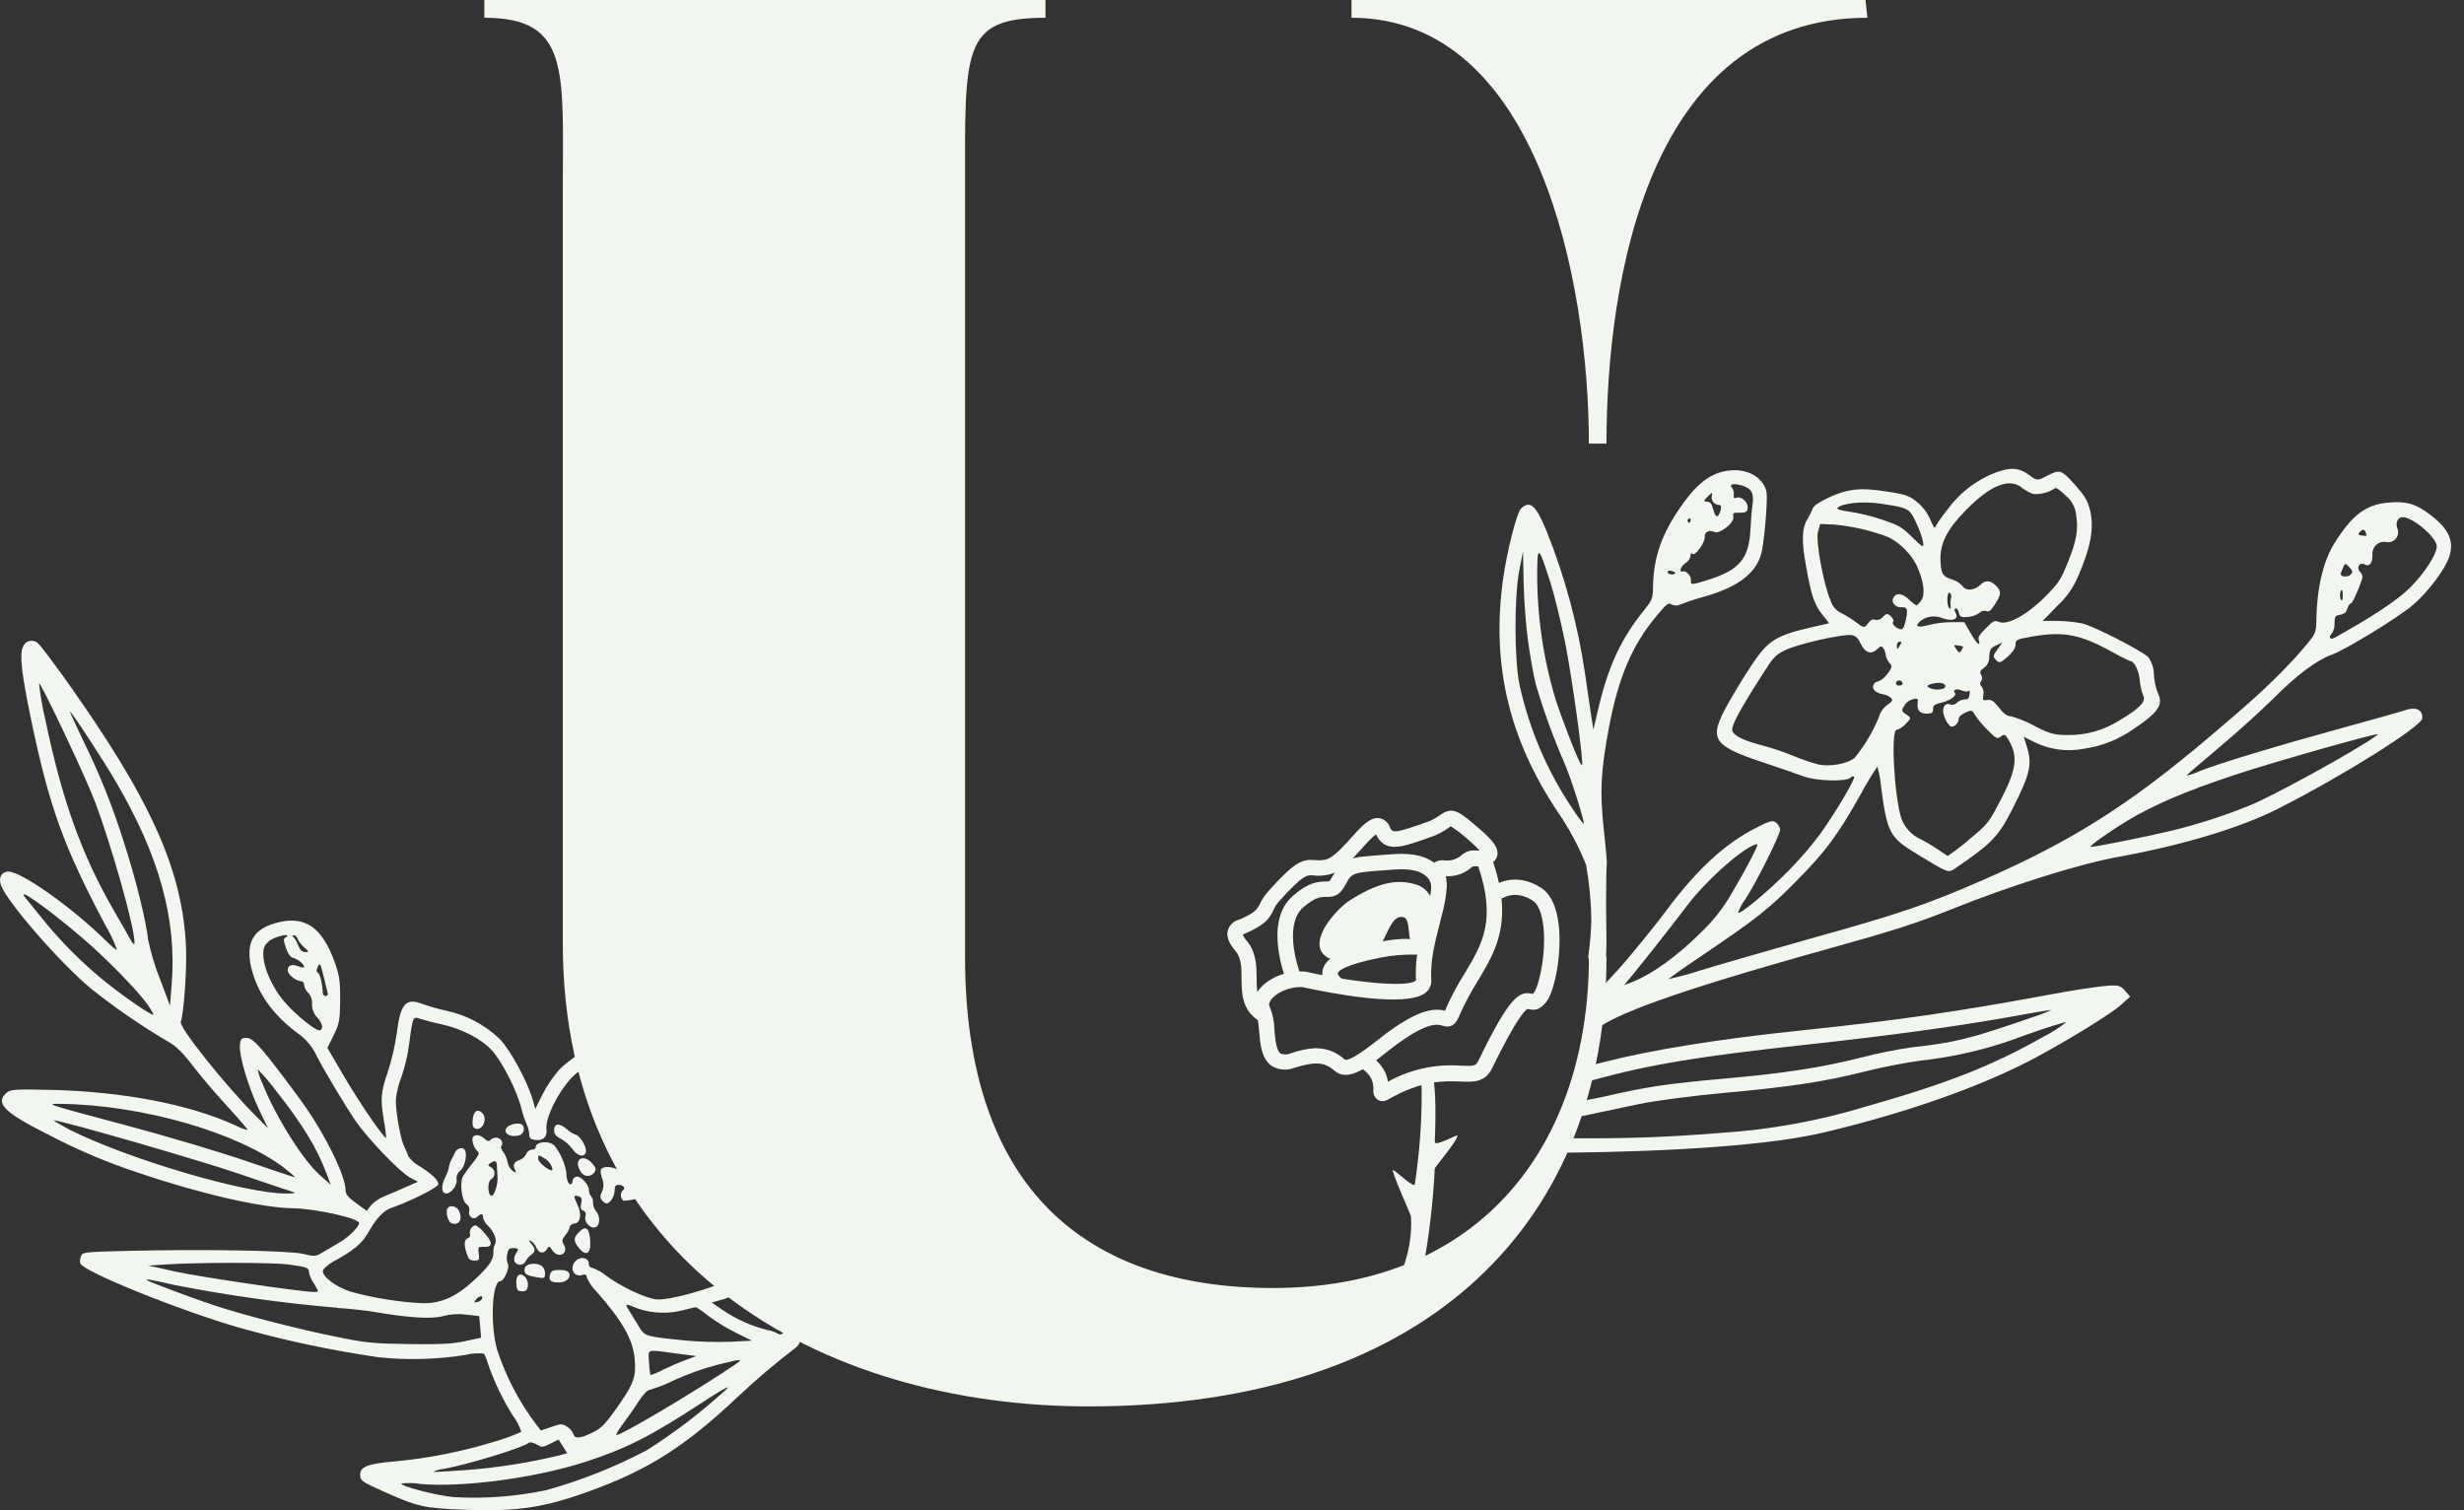 <svg width="62" height="38" viewBox="0 0 62 38" fill="none" xmlns="http://www.w3.org/2000/svg">
<rect x="0" y="0" width="62" height="38" fill="#333333" stroke="none"/>
<path d="M40.423 24.07C40.423 30.622 36.08 35.387 27.392 35.387C20.678 35.387 14.161 31.812 14.161 23.723V4.815C14.161 1.787 14.359 0.447 12.187 0.447V0H26.307V0.447C24.184 0.447 24.283 1.24 24.283 4.815V24.07C24.283 29.927 27.346 32.408 32.033 32.408C37.316 32.408 39.981 28.736 39.981 24.07H40.423ZM34.007 0.447V0H46.94L46.989 0.447C41.46 0.447 40.423 7.097 40.423 11.161H39.98C39.98 7.097 38.697 0.447 34.007 0.447Z" fill="#F1F6EF"/>
<path d="M5.527 27.623C6.122 28.279 6.242 28.417 6.226 28.433C6.124 28.407 6.024 28.369 5.931 28.32C4.769 27.784 3.079 27.462 1.244 27.422C0.354 27.404 0.263 27.41 0.161 27.5C-0.129 27.757 0.112 27.997 1.208 28.545C1.942 28.931 2.708 29.255 3.495 29.513C5.041 30.038 6.583 30.391 7.375 30.402C7.939 30.409 9.037 30.655 9.036 30.774C9.036 30.869 8.769 31.132 8.541 31.262C8.392 31.348 8.195 31.464 8.102 31.52C7.945 31.615 7.91 31.618 7.632 31.55C7.287 31.465 5.09 31.428 3.218 31.474C2.122 31.5 2.078 31.506 2.037 31.607C2.014 31.664 2.008 31.727 2.02 31.787C2.095 31.997 4.531 32.979 6.062 33.418C7.205 33.738 8.367 33.983 9.54 34.152C10.264 34.227 10.994 34.206 11.712 34.092C11.863 34.052 12.021 34.041 12.177 34.059C12.221 34.139 12.255 34.224 12.278 34.313C12.438 34.773 12.649 35.214 12.909 35.625C13.001 35.746 13.071 35.882 13.117 36.027C12.902 36.125 12.679 36.206 12.451 36.271C11.621 36.527 10.766 36.696 9.901 36.774C9.253 36.83 9.065 36.908 9.062 37.098C9.062 37.254 9.092 37.276 9.631 37.519C10.508 37.913 10.659 37.947 11.672 37.987C12.984 38.038 13.653 37.942 14.772 37.542C16.301 36.995 17.227 36.407 18.581 35.131C19.024 34.714 19.488 34.319 19.971 33.95C20.166 33.816 20.195 33.646 20.065 33.368C19.98 33.186 19.853 33.06 19.488 32.797L18.937 32.395C18.866 32.344 18.884 32.32 19.062 32.233C19.187 32.174 19.317 32.13 19.451 32.099C19.539 32.085 19.623 32.055 19.7 32.011C19.921 31.838 19.556 31.184 18.97 30.705C18.456 30.286 17.88 29.95 17.264 29.708C16.907 29.582 16.819 29.574 16.639 29.615L16.43 29.667L16.588 29.556C16.892 29.341 17.255 28.979 17.352 28.796C17.44 28.573 17.505 28.34 17.545 28.103C17.637 27.622 17.637 27.567 17.56 27.185C17.308 25.944 17.257 25.857 16.8 25.846C16.309 25.857 15.823 25.941 15.356 26.095C14.866 26.305 14.297 26.671 14.064 26.924C13.901 27.113 13.761 27.322 13.647 27.544L13.469 27.902L13.406 27.678C13.273 27.208 12.841 26.415 12.57 26.138C12.196 25.782 11.732 25.537 11.228 25.431C11.027 25.386 10.829 25.33 10.634 25.263C10.213 25.097 10.079 25.246 9.985 25.984C9.938 26.317 9.863 26.645 9.76 26.966C9.58 27.485 9.568 27.645 9.664 28.221C9.691 28.355 9.708 28.492 9.716 28.629C9.678 28.669 9.036 27.733 8.663 27.093L8.238 26.366L8.396 26.048C8.539 25.758 8.553 25.68 8.56 25.174C8.56 24.694 8.547 24.563 8.427 24.223C8.104 23.317 7.661 23.017 6.927 23.228C6.363 23.384 6.176 23.738 6.325 24.358C6.474 24.978 6.858 25.523 7.462 25.977C7.657 26.108 7.818 26.284 7.929 26.491C8.106 26.854 8.668 27.796 8.953 28.211C9.265 28.664 10.069 29.499 10.321 29.631L10.517 29.734L10.213 29.868C10.047 29.943 9.8 30.049 9.667 30.102C9.539 30.154 9.424 30.233 9.329 30.334L9.229 30.468L8.962 30.273C8.756 30.125 8.696 30.049 8.696 29.945C8.696 29.576 8.146 28.472 7.565 27.679C6.609 26.382 6.379 26.118 6.21 26.115C6.077 26.115 6.054 26.133 6.037 26.288C6.009 26.546 6.24 27.331 6.507 27.895L6.742 28.384L6.45 28.092C5.68 27.323 4.497 25.842 4.549 25.712C4.622 25.529 4.704 24.389 4.682 23.863C4.601 21.893 3.803 20.121 1.611 17.043C1.32 16.641 1.034 16.26 0.975 16.207C0.949 16.175 0.914 16.151 0.875 16.136C0.836 16.122 0.794 16.118 0.753 16.126C0.712 16.134 0.674 16.152 0.643 16.18C0.612 16.207 0.589 16.243 0.576 16.282C0.488 16.463 0.544 16.96 0.783 18.108C1.242 20.31 1.604 21.309 2.66 23.296C2.774 23.488 2.869 23.69 2.944 23.9C2.931 23.913 2.811 23.816 2.678 23.683C1.822 22.838 0.546 21.934 0.213 21.93C0.04 21.93 -0.045 22.083 0.024 22.273C0.177 22.693 1.489 24.207 2.289 24.875C2.893 25.356 3.53 25.795 4.195 26.188C4.413 26.305 4.572 26.455 4.841 26.802C5.026 27.043 5.34 27.417 5.527 27.623ZM3.721 25.286C3.814 25.42 3.874 25.533 3.854 25.533C3.781 25.533 3.123 25.081 2.694 24.737C2.11 24.271 1.578 23.744 1.106 23.165L0.642 22.594C0.386 22.282 1.13 22.802 2.03 23.563C2.652 24.09 3.468 24.926 3.721 25.286ZM2.379 20.145C2.789 21.216 3.39 23.34 3.384 23.709C3.384 23.794 3.349 23.764 3.25 23.584C3.177 23.45 3.008 23.157 2.873 22.924C2.057 21.511 1.567 20.153 1.142 18.112C1.069 17.81 1.016 17.503 0.981 17.195C1.002 17.118 2.113 19.453 2.379 20.145ZM4.321 24.752L4.277 25.302L4.019 24.617C3.895 24.304 3.798 23.982 3.729 23.652C3.671 23.141 3.413 22.104 3.111 21.171C2.834 20.288 2.488 19.429 2.077 18.601C1.894 18.216 1.752 17.902 1.758 17.902C1.797 17.902 2.59 19.107 2.917 19.673C4.007 21.531 4.449 23.129 4.321 24.752ZM7.678 23.955C7.602 23.955 7.545 23.9 7.501 23.782C7.475 23.705 7.434 23.633 7.38 23.572C7.344 23.547 7.348 23.532 7.392 23.532C7.436 23.532 7.472 23.573 7.489 23.624C7.529 23.706 7.585 23.778 7.654 23.836C7.783 23.95 7.783 23.955 7.678 23.955ZM7.851 25.263C7.85 25.324 7.86 25.385 7.882 25.442C7.903 25.499 7.936 25.551 7.978 25.596C8.111 25.741 8.142 25.873 8.058 25.922C7.974 25.972 7.441 25.533 7.173 25.225C6.76 24.75 6.518 24.062 6.669 23.788C6.73 23.703 6.813 23.638 6.91 23.6C7.117 23.516 7.323 23.501 7.196 23.58C7.127 23.622 7.128 23.655 7.196 23.855C7.245 23.997 7.312 24.088 7.373 24.101C7.484 24.122 7.654 24.262 7.653 24.329C7.653 24.351 7.59 24.346 7.52 24.317C7.345 24.247 7.241 24.283 7.24 24.413C7.24 24.52 7.44 24.681 7.574 24.688C7.598 24.69 7.619 24.702 7.633 24.72C7.648 24.739 7.655 24.762 7.653 24.785C7.663 24.86 7.699 24.928 7.754 24.978C7.789 25.016 7.816 25.061 7.833 25.11C7.85 25.16 7.856 25.212 7.851 25.263ZM8.195 25.062C8.173 25.06 8.153 25.049 8.139 25.032C8.125 25.014 8.119 24.992 8.12 24.97C8.12 24.783 8.054 24.509 8.001 24.475C7.947 24.44 7.963 24.401 8.001 24.319C8.049 24.213 8.065 24.242 8.143 24.566C8.191 24.768 8.239 24.967 8.248 24.998C8.258 25.029 8.235 25.062 8.195 25.062ZM19.305 33.465C18.908 33.364 18.531 33.196 18.191 32.967L17.907 32.773L18.152 32.704C18.252 32.683 18.346 32.643 18.429 32.585C18.485 32.497 18.579 32.534 18.792 32.728C18.919 32.843 19.057 32.942 19.206 33.026C19.447 33.153 19.75 33.378 19.747 33.427C19.747 33.535 19.646 33.611 19.582 33.561C19.496 33.513 19.402 33.48 19.305 33.465ZM18.921 33.733L18.38 33.761C17.992 33.774 17.603 33.762 17.216 33.726C16.206 33.622 16.227 33.628 16.06 33.35C15.978 33.216 15.87 33.039 15.82 32.96C15.713 32.793 15.732 32.79 16.05 32.925C16.421 33.051 16.819 33.064 17.197 32.964C17.356 32.924 17.498 32.89 17.513 32.89C17.622 32.955 17.726 33.028 17.823 33.11C18.041 33.27 18.272 33.411 18.513 33.532L18.921 33.733ZM17.028 34.057L17.522 34.121L17.256 34.218C17.111 34.271 16.856 34.381 16.686 34.463C16.585 34.52 16.477 34.566 16.365 34.597C16.346 34.492 16.334 34.386 16.331 34.279C16.313 33.93 16.237 33.95 17.028 34.057ZM18.511 34.325C17.51 35.004 15.563 36.158 15.509 36.105C15.495 36.089 15.567 35.971 15.668 35.837C15.769 35.703 15.943 35.458 16.052 35.286C16.161 35.115 16.285 34.973 16.339 34.973C16.558 34.909 16.77 34.825 16.974 34.722C17.318 34.567 17.674 34.44 18.039 34.342C18.676 34.187 18.71 34.185 18.511 34.322V34.325ZM10.569 37.338C11.624 37.434 13.458 37.191 14.712 36.788C15.745 36.454 16.37 36.139 17.629 35.314C17.879 35.15 18.144 34.985 18.216 34.949C18.334 34.891 18.339 34.892 18.268 34.964C17.649 35.532 16.981 36.044 16.27 36.492C15.468 36.914 14.624 37.25 13.751 37.493C12.988 37.654 12.207 37.714 11.428 37.67C11.003 37.634 10.096 37.402 10.096 37.327C10.253 37.309 10.412 37.312 10.569 37.335V37.338ZM13.314 36.3C13.34 36.277 13.424 36.3 13.502 36.344C13.635 36.422 13.658 36.421 13.848 36.325L14.054 36.221L14.163 36.391L14.271 36.563L14.075 36.619C13.311 36.803 12.534 36.927 11.75 36.987C11.291 37.022 10.907 37.042 10.898 37.033C10.988 36.991 11.085 36.965 11.184 36.956C11.846 36.83 13.182 36.418 13.314 36.297V36.3ZM12.008 32.763C11.922 32.779 11.918 32.77 11.979 32.697C12.063 32.598 12.161 32.586 12.129 32.68C12.116 32.702 12.098 32.721 12.077 32.734C12.056 32.748 12.032 32.757 12.008 32.761V32.763ZM7.921 32.509C7.6 32.509 5.057 32.134 4.444 32.001L3.734 31.844L4.178 31.815C4.993 31.761 6.86 31.764 7.255 31.815C7.737 31.882 7.775 31.897 7.774 32.014C7.798 32.12 7.843 32.22 7.907 32.306C8.021 32.501 8.022 32.507 7.921 32.506V32.509ZM8.487 32.91C8.788 32.926 9.245 32.977 9.503 33.023C10.288 33.157 10.878 33.194 11.151 33.114C11.338 33.064 11.533 33.052 11.725 33.078L12.058 33.114L12.082 33.382L12.106 33.658L11.706 33.745C11.4 33.813 11.09 33.829 10.296 33.819C9.363 33.805 9.203 33.789 8.395 33.622C7.418 33.421 6.165 33.097 5.404 32.849C4.915 32.69 3.737 32.249 3.695 32.21C3.654 32.171 3.817 32.201 4.393 32.332C5.746 32.598 7.113 32.789 8.487 32.905V32.91ZM9.241 31.053C9.461 30.662 9.64 30.466 9.844 30.394C10.342 30.22 11.028 29.874 11.03 29.797C11.03 29.694 10.869 29.538 10.552 29.34C10.442 29.281 10.347 29.196 10.276 29.094C10.248 29.012 10.214 28.933 10.175 28.857C10.081 28.678 9.956 27.991 9.96 27.683C9.978 27.484 10.025 27.288 10.1 27.102C10.194 26.826 10.261 26.541 10.298 26.252C10.38 25.601 10.394 25.566 10.565 25.632C10.736 25.685 10.909 25.73 11.084 25.766C11.609 25.881 12.091 26.126 12.367 26.418C12.622 26.686 13.009 27.444 13.116 27.878C13.149 28.015 13.193 28.15 13.249 28.279C13.287 28.358 13.31 28.445 13.316 28.532C13.316 28.637 13.348 28.666 13.463 28.683C13.666 28.709 13.775 28.606 13.75 28.415C13.711 28.132 14.07 27.424 14.425 27.075C14.636 26.869 15.375 26.461 15.736 26.352C15.991 26.287 16.251 26.245 16.514 26.229L16.97 26.205L17.021 26.346C17.139 26.671 17.277 27.571 17.248 27.819C17.159 28.59 16.982 28.89 16.359 29.292C15.985 29.536 15.761 29.596 15.637 29.486C15.514 29.376 15.255 29.331 15.161 29.388C15.101 29.424 15.099 29.47 15.147 29.643C15.171 29.697 15.183 29.755 15.183 29.814C15.183 29.873 15.171 29.931 15.147 29.986C15.098 30.089 15.099 30.137 15.147 30.2C15.173 30.238 15.211 30.266 15.254 30.282C15.347 30.282 15.463 30.11 15.464 29.965C15.464 29.849 15.489 29.813 15.567 29.813C15.684 29.813 15.752 29.898 15.673 29.947C15.655 29.965 15.642 29.986 15.633 30.01C15.624 30.034 15.62 30.06 15.622 30.085C15.624 30.111 15.631 30.136 15.644 30.158C15.656 30.18 15.673 30.2 15.693 30.215C15.903 30.198 16.109 30.153 16.306 30.081C16.791 29.936 16.863 29.927 17.053 29.987C17.527 30.175 17.98 30.415 18.403 30.701C18.761 30.951 19.358 31.544 19.354 31.649C19.354 31.686 19.221 31.783 19.052 31.857C18.882 31.93 18.597 32.074 18.41 32.171C17.922 32.424 16.827 32.727 16.518 32.694C16.235 32.663 15.624 32.375 15.247 32.095C15.144 32.009 15.026 31.943 14.899 31.899C14.887 31.898 14.875 31.895 14.864 31.889C14.853 31.883 14.844 31.875 14.836 31.866C14.828 31.856 14.822 31.845 14.819 31.833C14.815 31.821 14.814 31.809 14.816 31.796C14.816 31.653 14.625 31.602 14.5 31.713C14.312 31.881 14.425 32.15 14.653 32.08C14.729 32.056 14.76 32.071 14.76 32.128C14.816 32.264 14.898 32.387 15.002 32.49C15.668 33.244 15.927 33.706 15.97 34.192C16.008 34.617 15.949 34.8 15.624 35.273C15.25 35.817 15.149 35.928 14.919 36.04C14.61 36.192 14.464 36.208 14.434 36.094C14.402 36.016 14.347 35.949 14.276 35.902C14.143 35.817 14.127 35.817 13.876 35.902L13.61 35.993L13.493 35.843C13.065 35.277 12.733 34.644 12.511 33.968C12.33 33.343 12.378 32.236 12.587 32.238C12.681 32.238 12.839 31.879 12.777 31.8C12.75 31.728 12.744 31.649 12.76 31.573C12.783 31.439 12.812 31.402 12.913 31.404C13.055 31.404 13.061 31.421 12.975 31.555C12.958 31.582 12.947 31.612 12.942 31.643C12.937 31.674 12.938 31.706 12.945 31.737C12.959 31.763 12.979 31.785 13.004 31.8C13.028 31.815 13.057 31.823 13.086 31.823C13.115 31.823 13.143 31.815 13.168 31.8C13.193 31.785 13.213 31.763 13.226 31.737C13.257 31.674 13.303 31.62 13.36 31.579C13.478 31.495 13.481 31.423 13.369 31.295C13.296 31.212 13.294 31.202 13.362 31.228C13.422 31.267 13.469 31.324 13.495 31.39C13.562 31.54 13.682 31.559 13.762 31.429C13.815 31.345 13.824 31.348 13.895 31.457C14.052 31.685 14.325 31.543 14.183 31.307C14.132 31.224 14.142 31.183 14.229 31.072C14.281 31.014 14.319 30.945 14.339 30.869C14.339 30.832 14.392 30.794 14.457 30.786C14.608 30.768 14.642 30.547 14.532 30.316C14.421 30.086 14.432 30.066 14.554 30.099C14.636 30.122 14.649 30.158 14.624 30.279C14.598 30.399 14.614 30.438 14.676 30.462C14.737 30.486 14.75 30.535 14.73 30.611C14.693 30.752 14.857 30.924 14.983 30.879C15.11 30.833 15.101 30.579 14.995 30.47C14.947 30.411 14.921 30.337 14.921 30.26C14.926 30.2 14.908 30.141 14.87 30.094C14.852 30.073 14.838 30.049 14.83 30.023C14.821 29.998 14.817 29.97 14.819 29.943C14.819 29.794 14.597 29.569 14.488 29.609C14.465 29.618 14.446 29.634 14.431 29.653C14.416 29.673 14.408 29.696 14.405 29.72C14.405 29.765 14.383 29.801 14.357 29.799C14.297 29.799 14.249 29.666 14.251 29.503C14.209 29.26 14.108 29.03 13.959 28.834C13.839 28.693 13.478 28.717 13.477 28.867C13.477 28.904 13.435 28.93 13.385 28.925C13.353 28.928 13.323 28.941 13.298 28.96C13.273 28.979 13.253 29.005 13.241 29.035C13.209 29.103 13.152 29.156 13.082 29.185C12.937 29.228 12.895 29.308 12.956 29.426C13.001 29.513 12.995 29.518 12.904 29.467C12.833 29.41 12.786 29.328 12.771 29.238C12.752 29.145 12.715 29.056 12.66 28.979C12.618 28.929 12.598 28.866 12.615 28.838C12.712 28.684 12.482 28.546 12.348 28.678C12.3 28.725 12.265 28.719 12.191 28.65C12.074 28.542 11.925 28.532 11.888 28.633C11.884 28.7 11.896 28.767 11.921 28.828C11.947 28.89 11.987 28.945 12.037 28.989C12.07 29.011 12.017 29.114 11.904 29.249C11.812 29.359 11.727 29.475 11.65 29.596C11.561 29.761 11.62 30.22 11.74 30.298C11.768 30.317 11.79 30.345 11.801 30.378C11.813 30.41 11.814 30.445 11.804 30.478C11.776 30.619 11.916 30.709 12.014 30.612C12.113 30.516 12.157 30.54 12.155 30.636C12.173 30.713 12.214 30.782 12.273 30.835C12.434 30.994 12.514 31.202 12.455 31.305C12.425 31.369 12.411 31.439 12.414 31.51C12.422 31.698 12.303 31.869 11.921 32.219C11.472 32.632 11.1 32.797 10.634 32.791C10.025 32.76 9.422 32.663 8.833 32.503C8.467 32.388 8.119 32.134 8.123 31.98C8.123 31.933 8.246 31.824 8.39 31.74C8.882 31.476 9.105 31.289 9.241 31.048V31.053ZM12.352 29.372C12.273 29.324 12.271 29.311 12.341 29.265C12.46 29.186 12.496 29.202 12.503 29.331C12.503 29.396 12.514 29.52 12.519 29.607C12.534 29.805 12.431 30.111 12.359 30.086C12.266 30.054 12.265 29.722 12.359 29.672C12.385 29.656 12.407 29.633 12.422 29.606C12.436 29.579 12.444 29.549 12.443 29.518C12.442 29.487 12.434 29.456 12.418 29.43C12.402 29.404 12.379 29.382 12.352 29.367V29.372ZM13.673 29.131C13.73 29.159 13.781 29.2 13.821 29.25C13.861 29.3 13.889 29.359 13.903 29.422C13.903 29.526 13.545 29.266 13.543 29.161C13.542 29.055 13.538 29.049 13.673 29.128V29.131ZM6.597 27.25C6.546 27.14 6.509 27.024 6.486 26.905C6.658 27.083 6.819 27.272 6.966 27.472C7.625 28.309 7.97 28.877 8.219 29.534L8.323 29.809L8.049 29.568C7.617 29.185 6.918 28.068 6.597 27.244V27.25ZM1.351 28.187C1.645 28.218 4.993 29.185 6.025 29.538C6.724 29.777 7.344 29.986 7.401 30C7.458 30.015 7.379 30.03 7.224 30.031C6.189 30.041 3.242 29.171 1.748 28.424C1.488 28.282 1.31 28.179 1.351 28.183V28.187ZM7.179 29.41C7.328 29.525 7.434 29.62 7.414 29.62C7.394 29.62 6.834 29.433 6.17 29.205C5.507 28.977 4.108 28.562 3.041 28.279C1.15 27.776 1.124 27.768 1.535 27.774C3.613 27.807 5.998 28.499 7.179 29.406V29.41Z" fill="#F1F6EF"/>
<path d="M14.893 29.262C14.99 29.369 15.006 29.419 14.963 29.487C14.945 29.519 14.918 29.545 14.885 29.562C14.853 29.58 14.816 29.588 14.78 29.586C14.743 29.585 14.708 29.573 14.677 29.552C14.647 29.532 14.622 29.503 14.607 29.47C14.423 29.187 14.657 29.015 14.893 29.262Z" fill="#F1F6EF"/>
<path d="M12.135 28.006C12.282 28.156 12.135 28.467 11.957 28.395C11.898 28.37 11.881 28.306 11.894 28.164C11.914 27.957 12.021 27.887 12.135 28.006Z" fill="#F1F6EF"/>
<path d="M11.544 30.457C11.636 30.632 11.584 30.796 11.438 30.793C11.347 30.793 11.305 30.752 11.267 30.646C11.241 30.574 11.235 30.497 11.249 30.422C11.295 30.31 11.48 30.334 11.544 30.457Z" fill="#F1F6EF"/>
<path d="M11.772 31.156C11.782 31.153 11.792 31.147 11.801 31.14C11.809 31.132 11.816 31.123 11.821 31.113C11.826 31.103 11.829 31.092 11.83 31.081C11.83 31.07 11.829 31.058 11.825 31.048C11.815 31 11.825 30.95 11.851 30.909C11.877 30.868 11.918 30.838 11.965 30.827C12.052 30.878 12.129 30.946 12.191 31.026C12.405 31.265 12.4 31.385 12.179 31.373C12.033 31.365 12.025 31.373 12.046 31.542C12.068 31.71 12.046 31.718 11.933 31.717C11.82 31.716 11.789 31.677 11.748 31.55C11.666 31.321 11.676 31.192 11.772 31.156Z" fill="#F1F6EF"/>
<path d="M12.792 28.338C12.896 28.265 13.091 28.247 13.148 28.306C13.162 28.325 13.172 28.347 13.177 28.371C13.183 28.394 13.183 28.418 13.178 28.442C13.173 28.465 13.164 28.487 13.15 28.506C13.136 28.526 13.118 28.542 13.097 28.554C12.832 28.653 12.594 28.484 12.792 28.338Z" fill="#F1F6EF"/>
<path d="M11.296 29.367C11.305 29.301 11.326 29.237 11.359 29.179C11.392 29.115 11.437 29.028 11.457 28.985C11.5 28.897 11.627 28.858 11.682 28.916C11.769 29.007 11.71 29.339 11.588 29.451C11.554 29.476 11.526 29.509 11.508 29.547C11.491 29.585 11.483 29.627 11.487 29.669C11.52 29.803 11.361 30.031 11.234 30.03C11.106 30.028 11.083 29.858 11.219 29.588C11.256 29.518 11.282 29.444 11.296 29.367Z" fill="#F1F6EF"/>
<path d="M13.492 32.135C13.234 32.09 13.176 32.044 13.203 31.91C13.225 31.796 13.482 31.759 13.626 31.847C13.654 31.87 13.677 31.899 13.692 31.932C13.707 31.965 13.715 32.001 13.714 32.037C13.713 32.167 13.703 32.171 13.492 32.135Z" fill="#F1F6EF"/>
<path d="M14.047 32.269C13.851 32.269 13.795 32.207 13.844 32.056C13.871 31.976 13.924 31.953 14.085 31.954C14.219 31.954 14.303 31.984 14.321 32.037C14.368 32.162 14.237 32.272 14.047 32.269Z" fill="#F1F6EF"/>
<path d="M13.282 32.357C13.269 32.465 13.237 32.491 13.134 32.491C13.032 32.491 13.001 32.463 12.991 32.3C12.976 32.08 13.088 32 13.218 32.135C13.243 32.166 13.262 32.201 13.273 32.24C13.284 32.278 13.287 32.318 13.282 32.357Z" fill="#F1F6EF"/>
<path d="M14.57 31.405C14.428 31.234 14.425 31.145 14.561 31.011C14.697 30.878 14.749 30.878 14.805 30.974C14.836 31.066 14.852 31.162 14.853 31.259C14.866 31.549 14.74 31.614 14.57 31.405Z" fill="#F1F6EF"/>
<path d="M14.268 28.415C14.329 28.473 14.4 28.518 14.479 28.549C14.568 28.549 14.745 28.817 14.745 28.95C14.745 29.135 14.537 29.111 14.4 28.907C14.323 28.805 14.227 28.719 14.116 28.656C13.983 28.59 13.942 28.531 13.943 28.436C13.944 28.259 14.079 28.25 14.268 28.415Z" fill="#F1F6EF"/>
<path d="M40.196 25.87C40.71 25.518 41.907 25.013 45.964 23.884C47.666 23.41 48.237 23.226 49.125 22.87C50.555 22.294 52.311 21.742 53.254 21.57C54.926 21.266 56.373 20.831 57.338 20.34C58.953 19.521 60.935 18.279 60.95 18.073C60.964 17.867 60.802 17.777 60.538 17.864C60.405 17.908 59.679 18.113 58.926 18.319C57.273 18.773 55.816 19.214 55.355 19.4C55.246 19.451 55.132 19.49 55.015 19.517C55.015 19.505 55.387 19.185 55.842 18.804C56.298 18.424 56.908 17.867 57.206 17.573C57.791 16.984 58.296 16.607 58.672 16.473C59.019 16.351 60.363 15.527 60.719 15.219C61.1 14.888 61.518 14.337 61.626 14.014C61.774 13.583 61.592 13.244 60.996 12.843C60.719 12.657 60.478 12.606 60.064 12.649C59.517 12.707 59.186 12.961 58.742 13.664C58.464 14.106 58.301 14.778 58.285 15.562C58.279 15.933 58.277 15.936 57.979 16.289C57.276 17.119 56.413 17.849 55.581 18.552C53.567 20.257 52.118 21.171 49.904 22.139C48.479 22.762 47.821 22.985 45.572 23.612C44.48 23.919 43.226 24.282 42.788 24.416C42.525 24.502 42.259 24.575 41.989 24.634C41.989 24.621 42.343 24.366 42.776 24.077C44.213 23.105 44.486 22.889 45.194 22.175C45.942 21.421 46.238 21.021 46.839 19.951C46.96 19.723 47.094 19.502 47.238 19.289C47.287 19.456 47.319 19.628 47.333 19.802C47.485 20.952 47.546 21.069 48.219 21.479C49.037 21.976 49.018 21.97 49.198 21.85C50.13 21.209 50.284 21.054 50.653 20.324C51.088 19.465 51.141 19.222 50.995 18.768L50.922 18.538L51.188 18.672C51.575 18.863 52.013 18.922 52.436 18.839C52.888 18.775 53.317 18.604 53.69 18.34C54.317 17.923 54.449 17.72 54.288 17.418C54.238 17.276 54.207 17.127 54.197 16.976C54.197 16.817 54.148 16.663 54.055 16.534C53.892 16.372 52.685 15.755 52.396 15.687C52.191 15.648 51.982 15.626 51.773 15.622H51.4L51.764 15.247C51.984 15.047 52.16 14.801 52.279 14.527C52.615 13.758 52.703 13.267 52.583 12.809C52.524 12.584 52.45 12.468 52.208 12.195C51.862 11.811 51.834 11.803 51.493 11.981C51.271 12.096 51.248 12.096 51.08 11.967C50.814 11.767 50.603 11.746 50.221 11.888C49.731 12.073 49.306 12.4 48.999 12.826C48.89 12.959 48.791 13.099 48.701 13.246C48.685 13.319 48.661 13.285 48.556 13.04C48.484 12.884 48.377 12.746 48.244 12.638C48.055 12.478 47.948 12.439 47.489 12.37C46.773 12.255 46.453 12.297 45.89 12.581C45.712 12.671 45.624 12.74 45.6 12.822C45.568 12.903 45.53 12.982 45.484 13.056C45.337 13.284 45.327 13.609 45.445 14.247C45.579 15.01 45.655 15.212 45.866 15.48L46.025 15.682L45.636 15.771C44.682 15.988 44.497 16.102 44.069 16.743C43.898 17 43.629 17.441 43.471 17.724C42.988 18.593 43.085 18.756 44.337 19.175C44.746 19.309 45.219 19.475 45.391 19.537C45.716 19.656 46.456 19.671 46.562 19.568C46.594 19.535 46.635 19.523 46.654 19.542C46.696 19.584 46.194 20.433 45.804 20.979C45.558 21.306 45.291 21.616 45.005 21.907C44.478 22.443 43.755 23.039 43.736 22.96C43.777 22.842 43.837 22.732 43.912 22.633C44.189 22.217 44.803 20.985 44.793 20.867C44.778 20.798 44.74 20.736 44.685 20.693C44.602 20.632 44.514 20.658 44.152 20.847C43.374 21.248 42.653 21.925 41.887 22.965C41.718 23.193 41.3 23.714 40.955 24.124C40.61 24.534 40.289 24.841 40.133 25.041L40.196 25.87ZM40.093 24.587H40.329C40.469 24.148 40.409 23.439 40.413 22.675C40.413 22.179 40.423 21.757 40.431 21.737C40.44 21.717 40.405 21.314 40.353 20.843C40.252 19.924 40.28 19.398 40.486 18.298C40.726 17.037 41.07 16.228 41.685 15.494C41.951 15.179 41.969 15.163 42.066 15.212C42.099 15.228 42.135 15.236 42.172 15.236C42.208 15.236 42.245 15.228 42.278 15.212C42.483 15.132 42.692 15.063 42.905 15.006C43.784 14.754 44.244 14.377 44.34 13.832C44.416 13.391 44.481 12.534 44.449 12.376C44.382 12.045 44.028 11.816 43.608 11.832C43.112 11.851 42.739 12.109 42.296 12.743C41.813 13.434 41.608 14.022 41.594 14.752C41.594 15.054 41.568 15.107 41.361 15.364C40.795 16.063 40.478 16.742 40.226 17.792L40.093 18.357L40.014 17.848C39.972 17.568 39.915 17.157 39.881 16.933C39.7 15.706 39.374 14.504 38.912 13.354C38.645 12.704 38.492 12.575 38.264 12.805C38.164 12.906 37.919 13.876 37.823 14.556C37.521 16.687 37.956 18.574 39.197 20.43C39.482 20.845 39.721 21.291 39.909 21.759C39.992 22.224 40.036 22.695 40.042 23.168C40.032 23.471 40.006 23.774 39.963 24.076L40.093 24.587ZM59.432 13.479C59.328 13.455 59.322 13.442 59.388 13.375C59.455 13.308 59.51 13.309 59.536 13.431C59.567 13.481 59.538 13.494 59.45 13.474L59.432 13.479ZM58.89 14.454C58.89 14.445 58.919 14.374 58.951 14.296C59.005 14.162 59.013 14.162 59.114 14.27C59.215 14.377 59.202 14.403 59.139 14.465C59.077 14.527 58.889 14.516 58.907 14.449L58.89 14.454ZM58.919 15.1C58.874 15.1 58.867 14.894 58.91 14.85C58.933 14.827 58.95 14.874 58.949 14.954C58.947 15.034 58.951 15.093 58.937 15.095L58.919 15.1ZM58.882 15.468C58.994 15.444 59.034 15.411 59.063 15.316C59.083 15.249 59.125 15.182 59.155 15.182C59.186 15.182 59.33 14.891 59.44 14.552C59.446 14.523 59.445 14.493 59.436 14.465C59.426 14.437 59.41 14.411 59.388 14.392C59.282 14.292 59.372 14.13 59.495 14.201C59.617 14.272 59.703 14.171 59.696 13.956C59.692 13.91 59.699 13.863 59.716 13.82C59.733 13.777 59.76 13.738 59.794 13.707C59.829 13.677 59.87 13.654 59.915 13.642C59.96 13.63 60.007 13.629 60.052 13.639C60.093 13.646 60.136 13.643 60.176 13.629C60.217 13.614 60.252 13.59 60.281 13.558C60.309 13.526 60.328 13.488 60.337 13.446C60.346 13.404 60.344 13.361 60.331 13.32C60.262 13.167 60.331 13.011 60.453 13.012C60.719 13.012 61.325 13.536 61.315 13.751C61.304 13.967 61.004 14.421 60.648 14.781C60.349 15.084 59.716 15.506 58.749 16.044C58.626 16.112 58.578 16.032 58.681 15.929C58.727 15.855 58.748 15.768 58.741 15.681C58.749 15.511 58.749 15.495 58.882 15.468ZM53.513 20.659C54.193 20.248 55.038 19.889 56.291 19.478C57.282 19.152 59.84 18.429 59.84 18.474C59.713 18.571 59.579 18.661 59.44 18.741C58.713 19.193 57.233 19.995 56.683 20.235C56.017 20.511 55.33 20.735 54.629 20.904C54.079 21.038 52.631 21.331 52.605 21.306C52.58 21.28 53.036 20.95 53.518 20.658L53.513 20.659ZM50.261 16.339C50.148 16.489 50.142 16.523 50.224 16.607C50.305 16.69 50.337 16.686 50.514 16.527C50.647 16.404 50.711 16.316 50.717 16.22C50.717 16.092 50.745 16.086 51.14 16.015C51.919 15.881 52.347 15.962 53.121 16.39C53.274 16.478 53.431 16.559 53.592 16.631C53.698 16.631 53.814 16.852 53.84 17.102C53.851 17.239 53.881 17.375 53.929 17.504C54.007 17.648 53.842 17.821 53.339 18.121C52.947 18.372 52.489 18.502 52.023 18.494C51.693 18.494 51.578 18.464 51.2 18.269C51.014 18.165 50.816 18.084 50.611 18.026C50.494 18.014 50.425 17.966 50.297 17.802C50.169 17.639 50.11 17.598 50.005 17.612C49.9 17.627 49.88 17.627 49.905 17.486C49.913 17.449 49.913 17.411 49.906 17.374C49.898 17.337 49.883 17.302 49.861 17.271C49.851 17.263 49.843 17.253 49.837 17.242C49.831 17.231 49.828 17.219 49.827 17.206C49.826 17.194 49.827 17.181 49.831 17.169C49.836 17.157 49.842 17.146 49.851 17.137C49.867 17.114 49.875 17.087 49.875 17.059C49.875 17.031 49.867 17.004 49.851 16.982C49.808 16.909 49.823 16.87 49.92 16.805C49.965 16.773 50.001 16.729 50.024 16.679C50.047 16.629 50.057 16.573 50.053 16.518C50.066 16.339 50.086 16.307 50.225 16.241L50.382 16.167L50.261 16.339ZM50.863 12.265C50.953 12.334 51.053 12.389 51.159 12.43C51.352 12.444 51.546 12.394 51.708 12.286C51.733 12.261 51.841 12.33 51.974 12.467C52.049 12.526 52.111 12.6 52.156 12.684C52.202 12.767 52.231 12.859 52.24 12.954C52.3 13.329 52.25 13.616 52.027 14.16C51.847 14.602 51.806 14.665 51.456 15.018C51.008 15.47 50.509 15.741 50.298 15.648C50.193 15.601 50.153 15.62 49.967 15.808C49.817 15.958 49.764 16.044 49.788 16.098C49.812 16.151 49.809 16.185 49.788 16.199C49.767 16.214 49.684 16.099 49.592 15.941L49.424 15.654H49.118C48.919 15.655 48.721 15.679 48.528 15.727C48.255 15.8 48.176 15.77 48.305 15.64C48.384 15.573 48.479 15.53 48.58 15.516C48.681 15.501 48.784 15.514 48.878 15.555C49.131 15.646 49.299 15.579 49.207 15.421C49.175 15.366 49.173 15.316 49.207 15.309C49.242 15.302 49.274 15.352 49.291 15.42C49.318 15.528 49.347 15.54 49.527 15.522C49.63 15.513 49.729 15.477 49.813 15.417C49.834 15.396 49.861 15.38 49.89 15.372C49.919 15.364 49.95 15.365 49.978 15.373C50.045 15.403 50.088 15.373 50.177 15.239C50.357 14.971 50.367 14.879 50.229 14.741C50.09 14.603 49.962 14.583 49.829 14.716C49.696 14.848 49.476 14.882 49.388 14.753C49.322 14.675 49.235 14.618 49.138 14.587C48.885 14.507 48.845 14.453 48.828 14.126C48.805 13.688 48.982 13.331 49.467 12.835C50.081 12.211 50.548 12.021 50.868 12.263L50.863 12.265ZM48.921 17.316C48.857 17.342 48.788 17.354 48.718 17.35C48.65 17.346 48.582 17.326 48.521 17.294C48.476 17.248 48.507 17.227 48.676 17.192C48.87 17.152 49.011 17.225 48.921 17.316ZM49.226 16.336C49.153 16.229 49.155 16.224 49.27 16.241C49.42 16.264 49.416 16.257 49.355 16.363C49.312 16.435 49.291 16.43 49.226 16.336ZM47.849 17.236C47.755 17.284 47.662 17.213 47.729 17.146C47.736 17.138 47.746 17.132 47.756 17.128C47.766 17.123 47.777 17.121 47.789 17.121C47.8 17.121 47.811 17.123 47.821 17.128C47.831 17.132 47.841 17.138 47.849 17.146C47.882 17.18 47.882 17.22 47.849 17.236ZM47.729 16.262C47.729 16.209 47.745 16.159 47.774 16.151C47.855 16.133 47.859 16.151 47.795 16.262C47.749 16.343 47.737 16.343 47.729 16.262ZM49.061 14.915C49.079 14.93 49.092 14.95 49.097 14.972C49.103 14.994 49.102 15.018 49.094 15.04C49.08 15.106 49.076 15.174 49.082 15.242C49.091 15.309 49.082 15.332 49.049 15.303C48.977 15.238 48.987 14.88 49.058 14.915H49.061ZM47.313 12.671C48.052 12.783 48.052 12.784 48.245 13.22C48.311 13.357 48.36 13.502 48.391 13.651C48.405 13.785 48.391 13.785 48.116 13.517C47.842 13.249 47.777 13.217 47.35 13.072C47.083 12.982 46.807 12.916 46.528 12.873C46.329 12.849 46.206 12.811 46.235 12.78C46.351 12.656 46.893 12.608 47.31 12.671H47.313ZM46.068 15.121C45.892 14.748 45.68 13.603 45.745 13.38L45.801 13.184L46.139 13.198C46.615 13.24 47.083 13.348 47.529 13.521C47.823 13.677 48.064 13.918 48.22 14.213C48.401 14.592 48.453 14.951 48.347 15.1C48.315 15.152 48.273 15.198 48.223 15.234C48.153 15.192 48.089 15.141 48.032 15.081C47.859 14.916 47.699 14.907 47.633 15.058C47.586 15.167 47.706 15.293 47.844 15.281C47.983 15.269 48.019 15.313 47.956 15.593C47.911 15.798 47.882 15.846 47.815 15.831C47.701 15.806 47.59 15.689 47.637 15.642C47.657 15.621 47.637 15.562 47.579 15.508C47.499 15.428 47.466 15.431 47.376 15.523C47.353 15.553 47.323 15.575 47.289 15.588C47.254 15.601 47.217 15.603 47.181 15.595C47.123 15.57 47.068 15.595 47.003 15.685C46.913 15.806 46.9 15.806 46.712 15.664C46.596 15.577 46.473 15.5 46.345 15.433C46.279 15.404 46.22 15.361 46.172 15.307C46.123 15.254 46.087 15.19 46.065 15.121H46.068ZM45.724 19.227C45.517 19.169 45.314 19.098 45.116 19.015C44.878 18.918 44.634 18.836 44.386 18.768C43.863 18.634 43.615 18.51 43.587 18.373C43.562 18.262 43.795 17.831 44.339 16.982C44.632 16.523 44.657 16.495 44.902 16.367C45.21 16.206 46.438 15.93 46.614 15.984C46.708 16.012 46.758 16.064 46.823 16.202C46.92 16.411 47.069 16.47 47.196 16.366C47.238 16.328 47.288 16.288 47.305 16.274C47.357 16.234 47.429 16.336 47.448 16.477C47.462 16.556 47.497 16.63 47.55 16.69C47.621 16.761 47.61 16.802 47.49 16.957C47.432 17.039 47.354 17.104 47.264 17.146C47.236 17.146 47.209 17.155 47.187 17.171C47.165 17.186 47.148 17.209 47.138 17.235C47.129 17.261 47.128 17.289 47.135 17.315C47.142 17.342 47.157 17.366 47.178 17.383C47.236 17.429 47.304 17.458 47.377 17.468C47.45 17.479 47.518 17.509 47.575 17.556C47.635 17.615 47.623 17.643 47.495 17.732C47.385 17.81 47.306 17.926 47.272 18.058C47.121 18.421 46.919 18.759 46.671 19.063C46.504 19.218 46.026 19.306 45.721 19.227H45.724ZM47.722 18.365C47.811 18.338 47.89 18.286 47.951 18.215C48.095 18.07 48.096 18.062 47.967 17.977C47.838 17.891 47.842 17.873 47.919 17.752C47.942 17.712 47.973 17.677 48.01 17.65C48.047 17.622 48.089 17.603 48.134 17.592C48.26 17.57 48.267 17.57 48.251 17.707C48.239 17.875 48.309 17.955 48.469 17.955C48.629 17.955 48.642 17.928 48.642 17.813C48.642 17.749 48.697 17.714 48.853 17.679C49.074 17.627 49.252 17.493 49.187 17.429C49.122 17.365 49.23 17.314 49.358 17.371C49.43 17.403 49.51 17.409 49.534 17.383C49.558 17.358 49.571 17.394 49.56 17.465C49.544 17.576 49.526 17.599 49.427 17.599C49.356 17.606 49.288 17.636 49.235 17.685C49.215 17.706 49.19 17.721 49.163 17.728C49.135 17.736 49.106 17.735 49.078 17.727C48.925 17.66 48.842 17.836 48.929 18.046C48.959 18.134 49.011 18.214 49.079 18.277C49.161 18.313 49.286 18.199 49.286 18.089C49.286 18.037 49.339 17.986 49.452 17.931C49.602 17.859 49.626 17.864 49.688 17.981C49.78 18.117 49.886 18.243 50.002 18.358C50.229 18.587 50.256 18.601 50.346 18.532C50.437 18.464 50.455 18.479 50.521 18.585C50.787 19.012 50.746 19.344 50.359 20.095C50.078 20.64 50.026 20.714 49.728 20.973C49.55 21.128 49.315 21.319 49.206 21.397L49.009 21.538L48.734 21.355C48.599 21.264 48.459 21.181 48.313 21.108C48.205 21.058 48.108 20.986 48.027 20.898C47.946 20.81 47.883 20.706 47.842 20.593C47.662 20.022 47.571 18.365 47.725 18.365H47.722ZM42.479 13.142C42.474 13.137 42.469 13.131 42.467 13.124C42.464 13.118 42.462 13.11 42.462 13.103C42.462 13.096 42.464 13.089 42.467 13.082C42.469 13.075 42.474 13.069 42.479 13.064C42.499 13.043 42.524 13.034 42.533 13.043C42.543 13.068 42.543 13.095 42.533 13.12C42.528 13.153 42.498 13.162 42.482 13.139L42.479 13.142ZM43.108 12.818C43.069 12.666 43.042 12.634 42.953 12.625C42.864 12.616 42.86 12.6 42.973 12.491C43.086 12.383 43.097 12.383 43.074 12.468C43.067 12.498 43.067 12.529 43.073 12.559C43.08 12.589 43.094 12.617 43.113 12.641C43.152 12.679 43.203 12.702 43.257 12.707C43.309 12.707 43.319 12.754 43.29 12.854C43.233 13.047 43.164 13.035 43.11 12.815L43.108 12.818ZM42.082 14.454C42.025 14.454 41.973 14.437 41.965 14.403C41.957 14.37 41.982 14.349 42.034 14.361C42.17 14.387 42.197 14.441 42.085 14.452L42.082 14.454ZM42.339 14.379C42.233 14.405 42.292 14.245 42.418 14.164C42.448 14.146 42.474 14.121 42.494 14.092C42.514 14.063 42.528 14.03 42.535 13.995C42.541 13.916 42.555 13.903 42.59 13.938C42.653 14.002 42.909 13.642 42.895 13.512C42.88 13.382 43.016 13.323 43.137 13.386C43.258 13.449 43.639 13.162 43.615 13.008C43.598 12.904 43.615 12.896 43.758 12.901C43.94 12.901 43.975 12.883 43.975 12.756C43.975 12.629 43.82 12.488 43.708 12.521C43.626 12.545 43.618 12.537 43.626 12.438C43.633 12.379 43.616 12.32 43.581 12.273C43.493 12.184 43.626 12.154 43.831 12.215C44.075 12.289 44.14 12.409 44.097 12.704C44.077 12.838 44.055 13.106 44.047 13.292C44.014 14.05 43.78 14.335 42.993 14.587C42.593 14.713 42.533 14.721 42.548 14.629C42.569 14.503 42.443 14.353 42.342 14.377L42.339 14.379ZM39.009 14.647C39.113 14.973 39.275 15.646 39.378 16.145C39.56 17.056 39.863 19.254 39.805 19.256C39.748 19.257 39.346 18.211 39.149 17.62C38.831 16.573 38.673 15.484 38.68 14.389C38.682 13.708 38.72 13.737 39.006 14.639L39.009 14.647ZM39.524 20.283C38.911 19.354 38.474 18.32 38.235 17.232C38.102 16.585 38.102 15.048 38.223 14.385L38.322 13.874L38.339 14.69C38.349 15.139 38.401 15.806 38.455 16.17C38.508 16.534 38.588 17.002 38.642 17.208C38.838 17.879 39.076 18.536 39.355 19.177C39.515 19.53 39.896 20.731 39.849 20.731C39.728 20.588 39.618 20.436 39.522 20.275L39.524 20.283ZM39.162 28.219L41.221 27.784C41.621 27.698 42.599 27.57 43.383 27.499C45.09 27.342 45.894 27.22 46.955 26.953C47.409 26.841 47.869 26.751 48.332 26.686C49.229 26.588 50.11 26.374 50.952 26.048C51.521 25.846 51.986 25.7 51.986 25.723C51.817 25.859 51.634 25.976 51.44 26.074C50.108 26.824 49.021 27.253 46.971 27.836C45.774 28.202 44.539 28.427 43.291 28.506C41.826 28.623 40.894 28.649 39.414 28.64L39.444 29.003C42.135 28.973 44.556 28.814 45.902 28.492C48.02 27.986 49.861 27.334 51.209 26.617C52.059 26.162 53.113 25.512 53.361 25.291L53.6 25.076L53.467 24.925C53.35 24.791 53.31 24.776 52.922 24.813C52.693 24.835 52.079 24.931 51.558 25.028C49.215 25.463 47.766 25.671 45.268 25.933C43.27 26.141 41.561 26.415 40.392 26.715C39.186 27.023 40.301 26.715 39.849 26.9L39.162 28.219ZM39.695 27.452C40.218 27.126 38.869 27.508 40.094 27.173C41.536 26.778 42.744 26.58 45.535 26.276C47.557 26.055 49.179 25.833 50.463 25.606C51.09 25.492 51.609 25.405 51.616 25.413C51.46 25.485 51.3 25.547 51.136 25.597C49.562 26.142 49.205 26.23 48.114 26.351C47.678 26.415 47.245 26.502 46.819 26.612C45.857 26.857 44.891 27.006 43.402 27.138C41.966 27.266 41.423 27.346 40.392 27.586C38.849 27.923 39.554 27.531 39.7 27.444L39.695 27.452ZM40.866 24.789L41.123 24.477C41.438 24.092 42.135 23.205 42.442 22.798C42.893 22.198 43.74 21.428 44.132 21.262C44.256 21.208 44.252 21.232 44.073 21.582C43.968 21.789 43.748 22.184 43.584 22.459C43.371 22.837 43.101 23.179 42.785 23.476C42.243 24.023 41.586 24.501 41.107 24.694L40.866 24.789Z" fill="#F1F6EF"/>
<path d="M33.855 27.046C33.757 27.046 33.663 27.011 33.588 26.947C33.347 26.743 33.153 26.687 32.575 26.866C32.483 26.903 32.383 26.919 32.285 26.911C32.186 26.904 32.09 26.874 32.005 26.824C31.738 26.645 31.71 26.268 31.681 25.936C31.673 25.846 31.665 25.75 31.652 25.668C31.244 25.4 31.243 24.969 31.24 24.622C31.24 24.354 31.24 24.105 31.081 23.92C31.017 23.844 30.815 23.609 30.907 23.372C30.931 23.314 30.969 23.262 31.017 23.221C31.066 23.18 31.124 23.151 31.185 23.138C31.594 22.961 31.636 22.87 31.7 22.747C31.75 22.637 31.817 22.535 31.897 22.444C32.581 21.674 32.769 21.614 33.096 21.641C33.184 21.651 33.275 21.647 33.362 21.627C33.542 21.586 33.794 21.307 33.995 21.084C34.261 20.784 34.48 20.548 34.715 20.587C34.774 20.599 34.829 20.626 34.874 20.665C34.919 20.705 34.953 20.756 34.972 20.813C35.031 20.947 35.068 20.975 35.693 20.758L35.881 20.693C36.006 20.651 36.123 20.59 36.229 20.512C36.559 20.277 36.708 20.406 37.265 20.888C37.558 21.142 37.739 21.354 37.665 21.558C37.648 21.611 37.616 21.658 37.571 21.692C38.076 23.197 37.643 23.919 37.185 24.681C37.005 24.966 36.847 25.266 36.712 25.575C36.618 25.803 36.496 25.87 36.293 25.807C36.187 25.774 35.942 25.697 35.158 26.268C35.086 26.32 35.004 26.384 34.916 26.453C34.563 26.739 34.173 27.046 33.855 27.046ZM33.121 26.376C33.384 26.376 33.638 26.476 33.831 26.655C33.9 26.715 34.187 26.548 34.678 26.159C34.77 26.087 34.855 26.025 34.931 25.965C35.71 25.399 36.085 25.364 36.358 25.43C36.499 25.105 36.665 24.791 36.855 24.492C37.302 23.745 37.654 23.153 37.196 21.797H37.169C37.132 21.797 37.08 21.797 37.049 21.805C36.96 21.889 36.855 21.953 36.741 21.994C36.626 22.035 36.505 22.053 36.383 22.045C36.444 22.401 36.343 22.793 36.227 23.24C36.111 23.687 35.986 24.164 36.014 24.661C36.018 24.719 36.008 24.778 35.984 24.832C35.961 24.886 35.926 24.934 35.881 24.971C35.4 25.381 33.397 24.971 32.767 24.837C32.416 24.821 32.074 25 31.967 25.179C31.913 25.267 31.938 25.313 31.949 25.332C32.025 25.515 32.065 25.711 32.067 25.909C32.086 26.13 32.112 26.434 32.222 26.508C32.299 26.539 32.386 26.539 32.463 26.508C32.674 26.43 32.896 26.384 33.121 26.371V26.376ZM31.271 23.517C31.294 23.573 31.328 23.625 31.369 23.67C31.617 23.963 31.618 24.312 31.62 24.622C31.618 24.735 31.623 24.848 31.636 24.961C31.842 24.637 32.343 24.413 32.803 24.444H32.832C34.18 24.748 35.488 24.846 35.629 24.666C35.595 24.118 35.73 23.595 35.85 23.137C35.97 22.679 36.065 22.312 35.983 22.033C35.967 21.989 35.961 21.942 35.967 21.895C35.973 21.848 35.99 21.804 36.017 21.765C36.06 21.72 36.113 21.685 36.172 21.665C36.231 21.645 36.294 21.639 36.355 21.649C36.433 21.658 36.513 21.65 36.587 21.625C36.662 21.6 36.731 21.559 36.788 21.506C36.838 21.465 36.895 21.435 36.956 21.416C37.017 21.398 37.082 21.393 37.145 21.4H37.229C37.16 21.322 37.086 21.25 37.007 21.184C36.851 21.038 36.683 20.905 36.504 20.789L36.446 20.831C36.309 20.931 36.158 21.009 35.998 21.062L35.813 21.127C35.271 21.315 34.841 21.464 34.622 20.992C34.497 21.099 34.381 21.216 34.275 21.342C34.008 21.634 33.742 21.935 33.442 22.004C33.311 22.035 33.176 22.043 33.042 22.026C32.889 22.012 32.789 22.002 32.17 22.696C32.114 22.761 32.069 22.834 32.037 22.913C31.93 23.127 31.829 23.273 31.311 23.497L31.271 23.517Z" fill="#F1F6EF"/>
<path d="M33.662 24.145C33.58 24.154 33.497 24.139 33.423 24.102C33.35 24.065 33.288 24.008 33.246 23.936C33.033 23.534 33.646 22.865 33.95 22.664C34.656 22.213 35.148 22.099 35.651 22.262C35.95 22.364 36.125 22.675 36.117 23.094C36.117 23.327 36.037 23.742 35.781 23.818C35.749 23.828 35.714 23.831 35.681 23.826C35.647 23.821 35.615 23.808 35.587 23.789C35.48 23.715 35.468 23.591 35.453 23.447C35.425 23.134 35.382 23.076 35.27 23.072C35.099 23.063 35.003 23.248 34.879 23.506C34.801 23.676 34.731 23.825 34.596 23.883C34.303 24.026 33.986 24.115 33.662 24.145Z" fill="#F1F6EF"/>
<path d="M33.485 24.907C33.26 24.693 33.253 24.505 33.286 24.384C33.393 24.005 34.002 23.848 34.618 23.722C34.837 23.67 35.592 23.514 35.873 23.753C35.915 23.788 35.949 23.833 35.97 23.884C35.991 23.936 36 23.991 35.996 24.046C35.996 24.046 35.707 24.018 35.609 24.019C35.305 24.013 35.001 24.041 34.702 24.101C33.84 24.279 33.681 24.421 33.66 24.489C33.66 24.504 33.678 24.554 33.752 24.623L33.485 24.907Z" fill="#F1F6EF"/>
<path d="M32.386 24.721C32.36 24.659 31.77 23.21 32.529 22.543C32.91 22.21 33.149 22.18 33.361 22.179C33.456 22.179 33.456 22.179 33.51 22.081C33.783 21.582 33.87 21.575 34.92 21.502L35.068 21.491C35.576 21.455 35.947 21.555 36.178 21.789C36.252 21.864 36.311 21.954 36.349 22.053C36.387 22.152 36.404 22.258 36.399 22.364L36.014 22.333C36.014 22.282 36.004 22.231 35.984 22.184C35.964 22.136 35.935 22.093 35.898 22.057C35.752 21.913 35.475 21.851 35.099 21.878L34.952 21.889C34.02 21.954 34.02 21.954 33.858 22.258C33.695 22.562 33.543 22.566 33.366 22.567C33.243 22.567 33.092 22.567 32.788 22.835C32.331 23.237 32.603 24.224 32.746 24.576L32.386 24.721Z" fill="#F1F6EF"/>
<path d="M34.779 27.706C34.743 27.706 34.706 27.696 34.674 27.678C34.632 27.649 34.598 27.608 34.577 27.561C34.557 27.514 34.55 27.461 34.557 27.41C34.557 27.267 34.548 27.05 34.196 26.842L34.392 26.508C34.783 26.738 34.894 27.015 34.925 27.216C35.484 26.906 36.122 26.766 36.759 26.814C37.089 26.829 37.137 26.814 37.192 26.704C37.991 25.056 38.238 24.919 38.563 25.01C38.579 24.996 38.593 24.98 38.605 24.962C38.729 24.801 38.938 23.876 38.817 23.181C38.769 22.913 38.684 22.734 38.56 22.656C38.127 22.38 37.807 22.6 37.793 22.609L37.569 22.298C37.59 22.282 38.102 21.91 38.768 22.332C38.986 22.466 39.131 22.734 39.198 23.117C39.331 23.836 39.143 24.902 38.912 25.204C38.74 25.43 38.592 25.425 38.459 25.388H38.433C38.395 25.404 38.187 25.559 37.54 26.887C37.366 27.24 37.063 27.227 36.74 27.213C36.341 27.197 35.783 27.173 34.919 27.669C34.877 27.693 34.828 27.706 34.779 27.706Z" fill="#F1F6EF"/>
<path d="M35.751 27.034C35.764 27.02 35.84 28.194 35.601 29.795C35.584 29.913 35.123 29.458 35.053 29.438C34.982 29.418 35.499 30.565 35.501 30.599C35.597 31.887 34.738 33.091 34.331 33.529L35.516 33.154C35.676 32.672 36.018 31.156 36.102 29.404C36.102 29.363 36.68 28.701 36.671 28.573C36.671 28.532 36.099 28.87 36.103 28.729C36.142 27.693 36.103 27.39 36.06 27.057L35.751 27.034Z" fill="#F1F6EF"/>
</svg>
